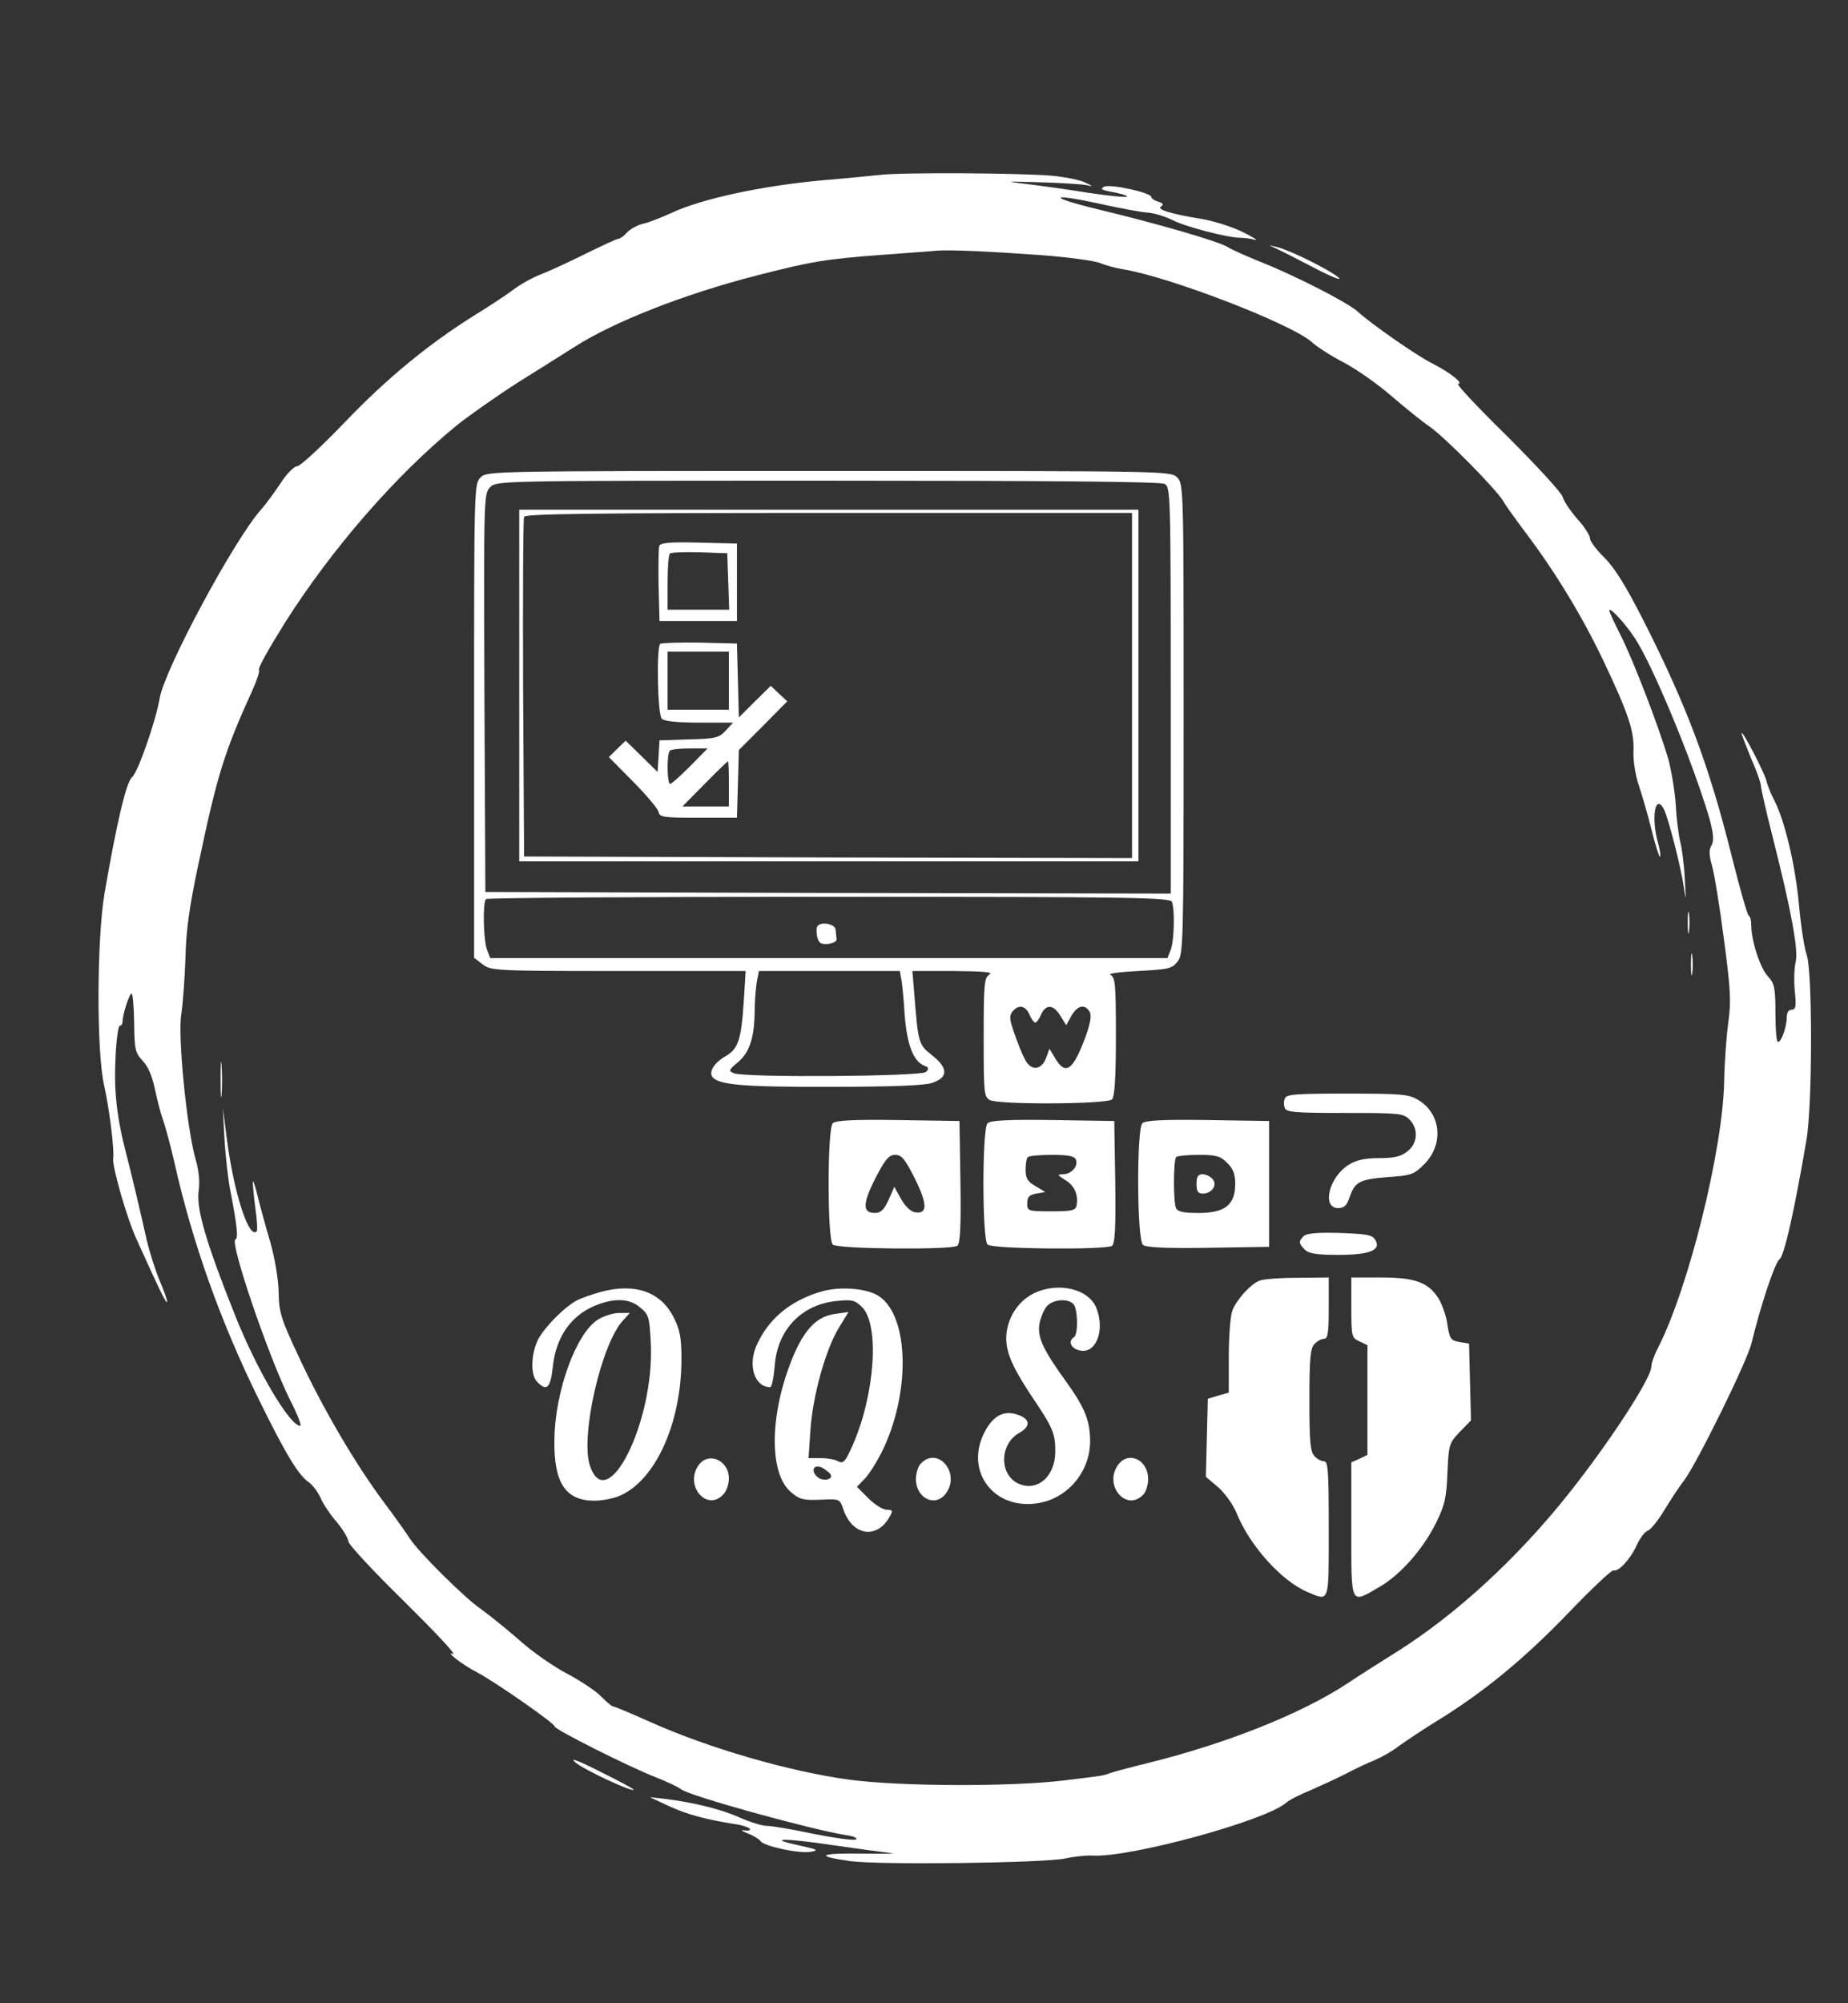 <?xml version="1.0" standalone="no"?>
<!DOCTYPE svg PUBLIC "-//W3C//DTD SVG 20010904//EN"
 "http://www.w3.org/TR/2001/REC-SVG-20010904/DTD/svg10.dtd">
<svg version="1.0" xmlns="http://www.w3.org/2000/svg"
 width="573pt" height="621pt" viewBox="0 0 573 621"
 preserveAspectRatio="xMidYMid meet">

<rect x="0" y="0" width="573" height="621" fill="#333333" stroke="none"/>

<g transform="translate(0,621) scale(0.1,-0.1)"
fill="#ffffff" stroke="none">
<path d="M2730 5668 c-30 -3 -107 -11 -170 -16 -195 -17 -384 -58 -478 -102
-33 -15 -73 -31 -90 -34 -16 -4 -38 -16 -48 -27 -9 -10 -21 -19 -26 -19 -5 0
-50 -21 -101 -46 -50 -25 -113 -54 -139 -64 -26 -10 -64 -31 -85 -47 -21 -16
-74 -51 -118 -78 -143 -89 -274 -196 -406 -334 -72 -75 -138 -136 -147 -136
-9 0 -32 -22 -50 -50 -18 -27 -46 -66 -63 -85 -84 -95 -299 -495 -314 -585
-12 -70 -67 -229 -86 -245 -18 -15 -48 -145 -85 -360 -24 -143 -25 -493 -1
-595 16 -72 32 -197 28 -227 -3 -26 43 -187 74 -253 70 -155 89 -194 93 -191
2 2 -8 31 -22 64 -14 33 -32 90 -41 128 -18 81 -49 212 -64 269 -29 111 -38
195 -33 293 2 56 9 102 13 102 5 0 9 6 9 13 0 22 21 87 28 87 4 0 7 -41 8 -90
1 -83 3 -93 26 -118 17 -17 30 -48 38 -87 7 -33 18 -76 25 -95 7 -19 23 -78
35 -130 56 -251 144 -497 261 -735 85 -173 124 -238 158 -261 12 -9 27 -30 35
-47 7 -18 30 -52 50 -75 20 -24 36 -51 36 -60 0 -9 78 -93 173 -186 94 -93
163 -166 152 -163 -27 10 26 -32 76 -58 56 -30 239 -157 239 -167 0 -9 230
-125 315 -158 33 -13 67 -29 76 -36 22 -20 402 -125 514 -143 22 -3 35 -9 29
-13 -6 -4 -64 4 -130 17 -65 14 -131 25 -146 25 -15 0 -53 12 -85 26 -57 26
-144 47 -233 58 l-45 5 60 -28 c56 -26 117 -42 207 -56 21 -3 40 -10 43 -14 3
-5 -5 -7 -17 -5 -13 2 -8 -2 10 -9 18 -7 36 -18 40 -24 10 -16 121 -40 157
-33 25 4 20 7 -35 19 -108 23 -50 24 97 2 76 -11 158 -22 183 -25 25 -2 -12
-3 -82 -2 -138 2 -155 -7 -43 -23 90 -13 605 -6 668 8 27 6 65 10 85 9 114 -7
533 107 599 163 10 9 43 26 73 38 30 13 80 36 110 51 30 16 72 36 93 44 21 9
55 28 75 44 21 15 73 50 117 77 145 89 270 192 405 332 73 76 137 137 143 135
16 -5 53 36 72 78 10 22 25 42 34 45 9 3 32 31 51 63 19 31 46 73 62 93 39 52
196 370 209 426 27 112 72 249 87 260 15 12 46 152 83 368 19 107 19 525 1
575 -7 19 -18 88 -24 155 -11 122 -44 262 -77 325 -10 19 -21 46 -24 60 -7 27
-76 160 -77 147 0 -4 14 -40 30 -79 17 -38 30 -76 30 -84 0 -8 16 -78 36 -157
59 -233 80 -350 72 -388 -5 -19 -6 -60 -3 -91 5 -48 3 -58 -10 -58 -9 0 -15
-9 -15 -24 0 -30 -17 -76 -27 -76 -5 0 -8 40 -8 89 0 80 -3 92 -23 114 -24 25
-52 111 -52 159 0 14 -3 28 -8 30 -4 2 -27 82 -51 178 -71 286 -141 473 -278
742 -53 104 -88 160 -119 190 -24 24 -44 50 -44 59 0 9 -17 36 -39 60 -21 24
-42 55 -46 69 -4 14 -82 98 -172 188 -91 89 -159 162 -152 162 19 1 -26 36
-81 64 -50 25 -191 124 -230 160 -29 27 -196 113 -306 156 -41 17 -85 36 -97
44 -28 18 -223 74 -402 117 -161 39 -152 52 11 16 60 -13 124 -25 142 -26 19
-1 52 -11 75 -22 41 -22 175 -56 212 -56 11 0 31 -2 45 -6 14 -4 -3 7 -37 24
-33 16 -90 34 -125 40 -99 16 -143 30 -128 39 9 6 7 10 -9 15 -11 3 -21 10
-21 14 0 14 -129 42 -147 32 -13 -7 -7 -10 25 -16 23 -4 44 -10 47 -14 2 -4
-51 1 -118 11 -67 11 -156 23 -197 28 -68 8 -64 8 45 5 66 -2 131 -6 145 -9
21 -5 20 -4 -5 8 -16 8 -61 17 -100 21 -97 9 -468 11 -535 3z m500 -249 c80
-6 161 -17 180 -24 19 -8 53 -17 74 -20 144 -24 518 -168 583 -225 17 -16 63
-45 102 -65 39 -21 105 -67 147 -104 42 -36 94 -78 116 -93 45 -30 211 -198
230 -233 7 -13 40 -58 72 -101 89 -118 172 -255 236 -389 79 -166 97 -221 95
-280 -2 -28 5 -74 15 -105 10 -30 29 -94 41 -143 12 -48 24 -85 26 -83 3 2 0
21 -6 43 -22 78 -9 155 18 105 13 -25 52 -175 62 -242 7 -48 7 -44 3 25 -2 44
-9 96 -14 115 -5 20 -12 72 -14 115 -3 44 -14 109 -24 145 -30 101 -107 301
-146 379 -20 39 -36 74 -36 78 0 16 64 -56 90 -103 45 -77 121 -255 173 -399
57 -159 67 -205 53 -227 -7 -12 -7 -29 2 -60 7 -24 24 -126 37 -227 21 -158
23 -193 14 -260 -6 -42 -12 -125 -13 -186 -5 -212 -110 -637 -205 -823 -12
-23 -21 -49 -21 -59 0 -35 -128 -232 -256 -393 -158 -199 -349 -375 -534 -491
-56 -35 -125 -79 -153 -98 -143 -94 -375 -186 -617 -246 -58 -14 -112 -29
-120 -32 -16 -7 -25 -8 -140 -22 -163 -20 -506 -19 -665 2 -186 25 -439 98
-623 181 -56 25 -106 46 -110 46 -5 0 -21 14 -38 31 -16 17 -63 48 -104 70
-41 21 -109 68 -150 105 -41 36 -95 79 -120 97 -51 35 -193 177 -218 216 -9
14 -46 67 -83 116 -90 121 -190 293 -263 450 -55 117 -61 137 -62 200 -1 41
-12 105 -26 155 -14 47 -31 109 -38 138 -7 29 -14 52 -16 50 -1 -2 2 -37 7
-77 6 -40 8 -75 5 -78 -24 -25 -70 116 -92 282 l-13 100 5 -95 c3 -52 11 -126
19 -165 21 -109 24 -144 15 -147 -19 -7 102 -362 169 -497 23 -44 37 -81 32
-81 -32 0 -133 170 -201 340 -90 225 -122 333 -114 388 4 28 1 64 -10 100 -27
97 -55 378 -44 447 5 33 11 112 13 175 2 86 12 159 40 290 59 279 79 345 168
541 14 31 23 59 20 62 -4 5 26 59 82 149 145 228 342 455 532 610 40 32 126
92 190 133 65 41 144 90 175 110 122 78 341 164 568 222 168 43 211 50 385 63
77 6 154 11 170 13 43 3 159 -2 325 -14z"/>
<path d="M1490 4730 c-20 -20 -20 -33 -20 -754 l0 -735 26 -20 c26 -20 37 -21
422 -21 l394 0 -6 -97 c-8 -117 -17 -144 -56 -167 -34 -19 -52 -47 -42 -63 17
-26 95 -33 367 -32 189 0 291 4 315 12 50 17 51 45 1 85 -43 34 -44 37 -56
190 l-6 72 128 0 c92 -1 123 -3 111 -11 -16 -9 -18 -29 -18 -194 0 -172 1
-185 19 -195 29 -15 364 -13 379 2 8 8 12 66 12 195 0 165 -2 184 -17 191 -10
4 29 9 85 12 94 5 106 7 123 29 18 22 19 49 19 752 0 716 0 729 -20 749 -20
20 -33 20 -1080 20 -1047 0 -1060 0 -1080 -20z m2121 -20 c18 -10 19 -28 19
-640 l0 -630 -1062 2 -1063 3 -3 617 c-2 607 -2 618 18 638 20 20 32 20 1046
20 688 0 1032 -3 1045 -10z m23 -1296 c9 -25 7 -120 -4 -148 l-10 -26 -1050 0
-1050 0 -10 26 c-11 29 -14 147 -3 157 3 4 482 7 1064 7 954 0 1057 -2 1063
-16z m-840 -236 c3 -13 8 -63 11 -113 7 -93 27 -146 62 -159 13 -5 14 -9 4
-19 -14 -14 -562 -18 -595 -4 -18 7 -17 10 13 35 35 30 50 75 51 157 0 28 3
67 6 88 l7 37 218 0 219 0 4 -22z m398 -113 c6 -14 14 -25 18 -25 4 0 12 11
18 25 15 33 38 32 60 -4 l18 -29 16 29 c19 33 42 38 57 12 6 -12 2 -36 -15
-82 -38 -100 -60 -115 -92 -62 l-18 30 -11 -30 c-15 -38 -48 -39 -66 -1 -8 15
-22 50 -32 79 -15 43 -16 54 -6 67 19 23 40 20 53 -9z"/>
<path d="M1610 4085 l0 -545 960 0 960 0 0 545 0 545 -960 0 -960 0 0 -545z
m1900 0 l0 -535 -942 2 -943 3 -3 520 c-1 286 0 526 3 533 3 9 202 12 945 12
l940 0 0 -535z"/>
<path d="M2044 4517 c-2 -7 -3 -62 -2 -123 l3 -109 120 0 120 0 0 120 0 120
-118 3 c-91 2 -119 0 -123 -11z m214 -109 l3 -88 -96 0 -95 0 0 83 c0 46 3 87
7 91 4 4 46 5 93 4 l85 -3 3 -87z"/>
<path d="M2047 4214 c-12 -13 -8 -219 5 -232 8 -8 49 -12 117 -12 l104 0 -23
-25 c-20 -22 -32 -25 -114 -27 l-91 -3 -3 -49 -3 -49 -50 49 -49 48 -26 -25
-26 -26 75 -76 c41 -41 77 -84 79 -94 3 -16 15 -18 123 -18 l120 0 3 105 3
105 75 75 75 76 -26 24 -25 24 -50 -49 -49 -49 -3 115 -3 114 -116 3 c-63 1
-118 -1 -122 -4z m213 -114 l0 -90 -95 0 -95 0 0 90 0 90 95 0 95 0 0 -90z
m-120 -265 c-30 -30 -58 -55 -62 -55 -10 0 -11 94 -1 103 3 4 31 7 62 7 l55 0
-54 -55z m120 -55 l0 -70 -72 0 -72 0 69 70 c38 39 71 70 72 70 2 0 3 -31 3
-70z"/>
<path d="M2534 3338 c-3 -5 -3 -20 0 -33 5 -19 12 -23 34 -21 15 2 27 8 26 15
-1 6 -2 19 -3 29 -1 18 -47 27 -57 10z"/>
<path d="M5233 3350 c0 -30 2 -43 4 -27 2 15 2 39 0 55 -2 15 -4 2 -4 -28z"/>
<path d="M5243 3220 c0 -30 2 -43 4 -27 2 15 2 39 0 55 -2 15 -4 2 -4 -28z"/>
<path d="M684 2865 c0 -49 1 -71 3 -48 2 23 2 64 0 90 -2 26 -3 8 -3 -42z"/>
<path d="M3984 2805 c-4 -8 -4 -22 0 -30 4 -13 35 -15 186 -15 167 0 181 -1
200 -20 29 -29 26 -74 -6 -99 -20 -16 -41 -21 -88 -21 -43 0 -71 -6 -93 -20
-62 -37 -86 -135 -34 -135 18 0 27 8 35 32 17 50 31 57 117 64 75 5 83 8 115
40 61 61 53 156 -18 199 -30 18 -50 20 -221 20 -158 0 -189 -2 -193 -15z"/>
<path d="M2582 2728 c-17 -17 -17 -359 0 -376 14 -14 364 -17 386 -4 9 7 12
53 10 198 l-3 189 -190 3 c-140 2 -194 -1 -203 -10z m255 -172 c39 -79 39
-110 1 -104 -14 2 -31 18 -44 41 l-21 38 -18 -41 c-14 -30 -24 -40 -42 -40
-39 0 -39 28 1 107 31 60 42 73 62 73 20 0 30 -13 61 -74z"/>
<path d="M3062 2728 c-17 -17 -17 -359 0 -376 14 -14 364 -17 386 -4 9 7 12
53 10 198 l-3 189 -190 3 c-140 2 -194 -1 -203 -10z m274 -113 c8 -20 -14 -45
-40 -45 -19 -1 -18 -2 7 -18 29 -17 41 -46 35 -79 -3 -15 -14 -18 -78 -18 -73
0 -75 1 -75 25 0 19 6 26 28 30 l28 5 -30 18 c-25 14 -31 25 -31 51 0 18 3 36
7 39 3 4 37 7 75 7 52 0 70 -4 74 -15z"/>
<path d="M3542 2728 c-18 -18 -17 -361 2 -377 9 -8 72 -11 202 -9 l189 3 0
195 0 195 -190 3 c-140 2 -194 -1 -203 -10z m263 -123 c19 -18 25 -35 25 -65
0 -65 -32 -90 -113 -90 -50 0 -66 4 -71 16 -8 21 -8 149 1 157 3 4 35 7 70 7
55 0 68 -4 88 -25z"/>
<path d="M3710 2540 c0 -23 5 -30 19 -30 28 0 47 26 31 45 -7 8 -21 15 -31 15
-14 0 -19 -7 -19 -30z"/>
<path d="M4042 2378 c-16 -16 -15 -23 4 -42 12 -12 37 -16 103 -16 99 0 135
15 115 47 -9 15 -27 18 -110 21 -69 2 -103 -1 -112 -10z"/>
<path d="M3905 2240 c-28 -11 -72 -60 -84 -93 -6 -16 -11 -79 -11 -141 l0
-113 -32 -9 -33 -10 -3 -121 -3 -121 39 -33 c21 -19 46 -54 56 -79 40 -100
139 -211 220 -245 69 -29 66 -38 66 195 0 175 -2 210 -14 210 -8 0 -22 7 -30
16 -13 13 -16 43 -16 174 0 131 3 161 16 174 8 9 22 16 30 16 11 0 14 19 14
95 l0 95 -97 -1 c-54 0 -107 -4 -118 -9z"/>
<path d="M4190 2157 c0 -90 1 -94 25 -105 l25 -12 0 -170 0 -170 -25 -12 -25
-11 0 -209 c0 -238 -4 -230 86 -178 65 37 136 117 177 200 27 55 32 77 35 155
4 87 5 91 38 126 l35 36 -3 119 -3 119 -30 5 c-27 5 -30 10 -37 53 -3 26 -16
62 -27 81 -32 51 -73 66 -180 66 l-91 0 0 -93z"/>
<path d="M1862 2205 c-29 -8 -62 -20 -73 -26 -39 -20 -100 -83 -120 -120 -23
-46 -25 -112 -3 -133 29 -30 41 -19 48 46 10 98 61 167 145 196 54 19 97 15
127 -12 26 -21 28 -30 32 -112 11 -242 -136 -536 -189 -377 -30 92 36 379 103
450 l21 23 -33 0 c-18 0 -47 -9 -65 -20 -69 -42 -135 -225 -136 -375 -2 -132
35 -187 124 -187 24 0 59 7 78 15 110 47 190 221 192 418 0 72 -4 95 -24 135
-40 80 -121 108 -227 79z"/>
<path d="M2549 2207 c-99 -28 -169 -87 -205 -172 -25 -61 -3 -125 44 -125 5 0
11 29 14 64 7 112 82 192 191 203 49 5 58 3 80 -19 55 -55 40 -272 -30 -430
-22 -49 -28 -56 -44 -48 -10 6 -34 10 -55 10 l-37 0 6 88 c7 105 47 249 88
316 l30 49 -42 -6 c-52 -7 -89 -42 -123 -116 -79 -178 -86 -376 -13 -437 26
-22 38 -25 90 -23 60 3 61 3 72 -30 28 -83 106 -94 145 -20 9 16 7 19 -11 19
-11 0 -37 16 -56 35 l-36 36 26 27 c14 15 40 57 57 93 87 188 76 424 -23 476
-40 20 -114 25 -168 10z m26 -567 c11 -17 -26 -24 -42 -7 -21 20 -8 40 17 27
10 -6 22 -15 25 -20z"/>
<path d="M3204 2200 c-50 -25 -84 -81 -84 -139 0 -47 22 -95 90 -196 54 -80
63 -102 62 -157 -1 -75 -55 -122 -112 -98 -62 26 -62 123 0 158 36 20 35 43
-3 56 -44 16 -79 -2 -106 -57 -60 -121 34 -241 171 -216 90 16 158 98 158 191
0 64 -16 103 -72 182 -74 102 -92 140 -85 183 4 19 14 44 23 54 19 21 64 25
82 7 14 -14 16 -94 2 -103 -19 -12 -10 -35 17 -41 50 -13 80 60 53 130 -23 61
-120 84 -196 46z"/>
<path d="M2166 1668 c-45 -64 27 -146 77 -90 10 10 17 32 17 49 0 57 -64 84
-94 41z"/>
<path d="M2856 1674 c-9 -8 -16 -31 -16 -49 0 -61 62 -89 94 -43 44 63 -26
145 -78 92z"/>
<path d="M3466 1668 c-44 -63 26 -145 78 -92 9 8 16 31 16 49 0 61 -62 89 -94
43z"/>
<path d="M3960 5438 c14 -6 68 -34 120 -61 52 -27 84 -39 70 -27 -27 23 -149
84 -190 94 l-25 6 25 -12z"/>
<path d="M1785 746 c28 -23 173 -91 180 -84 1 2 -45 27 -104 56 -73 37 -97 45
-76 28z"/>
</g>
</svg>
